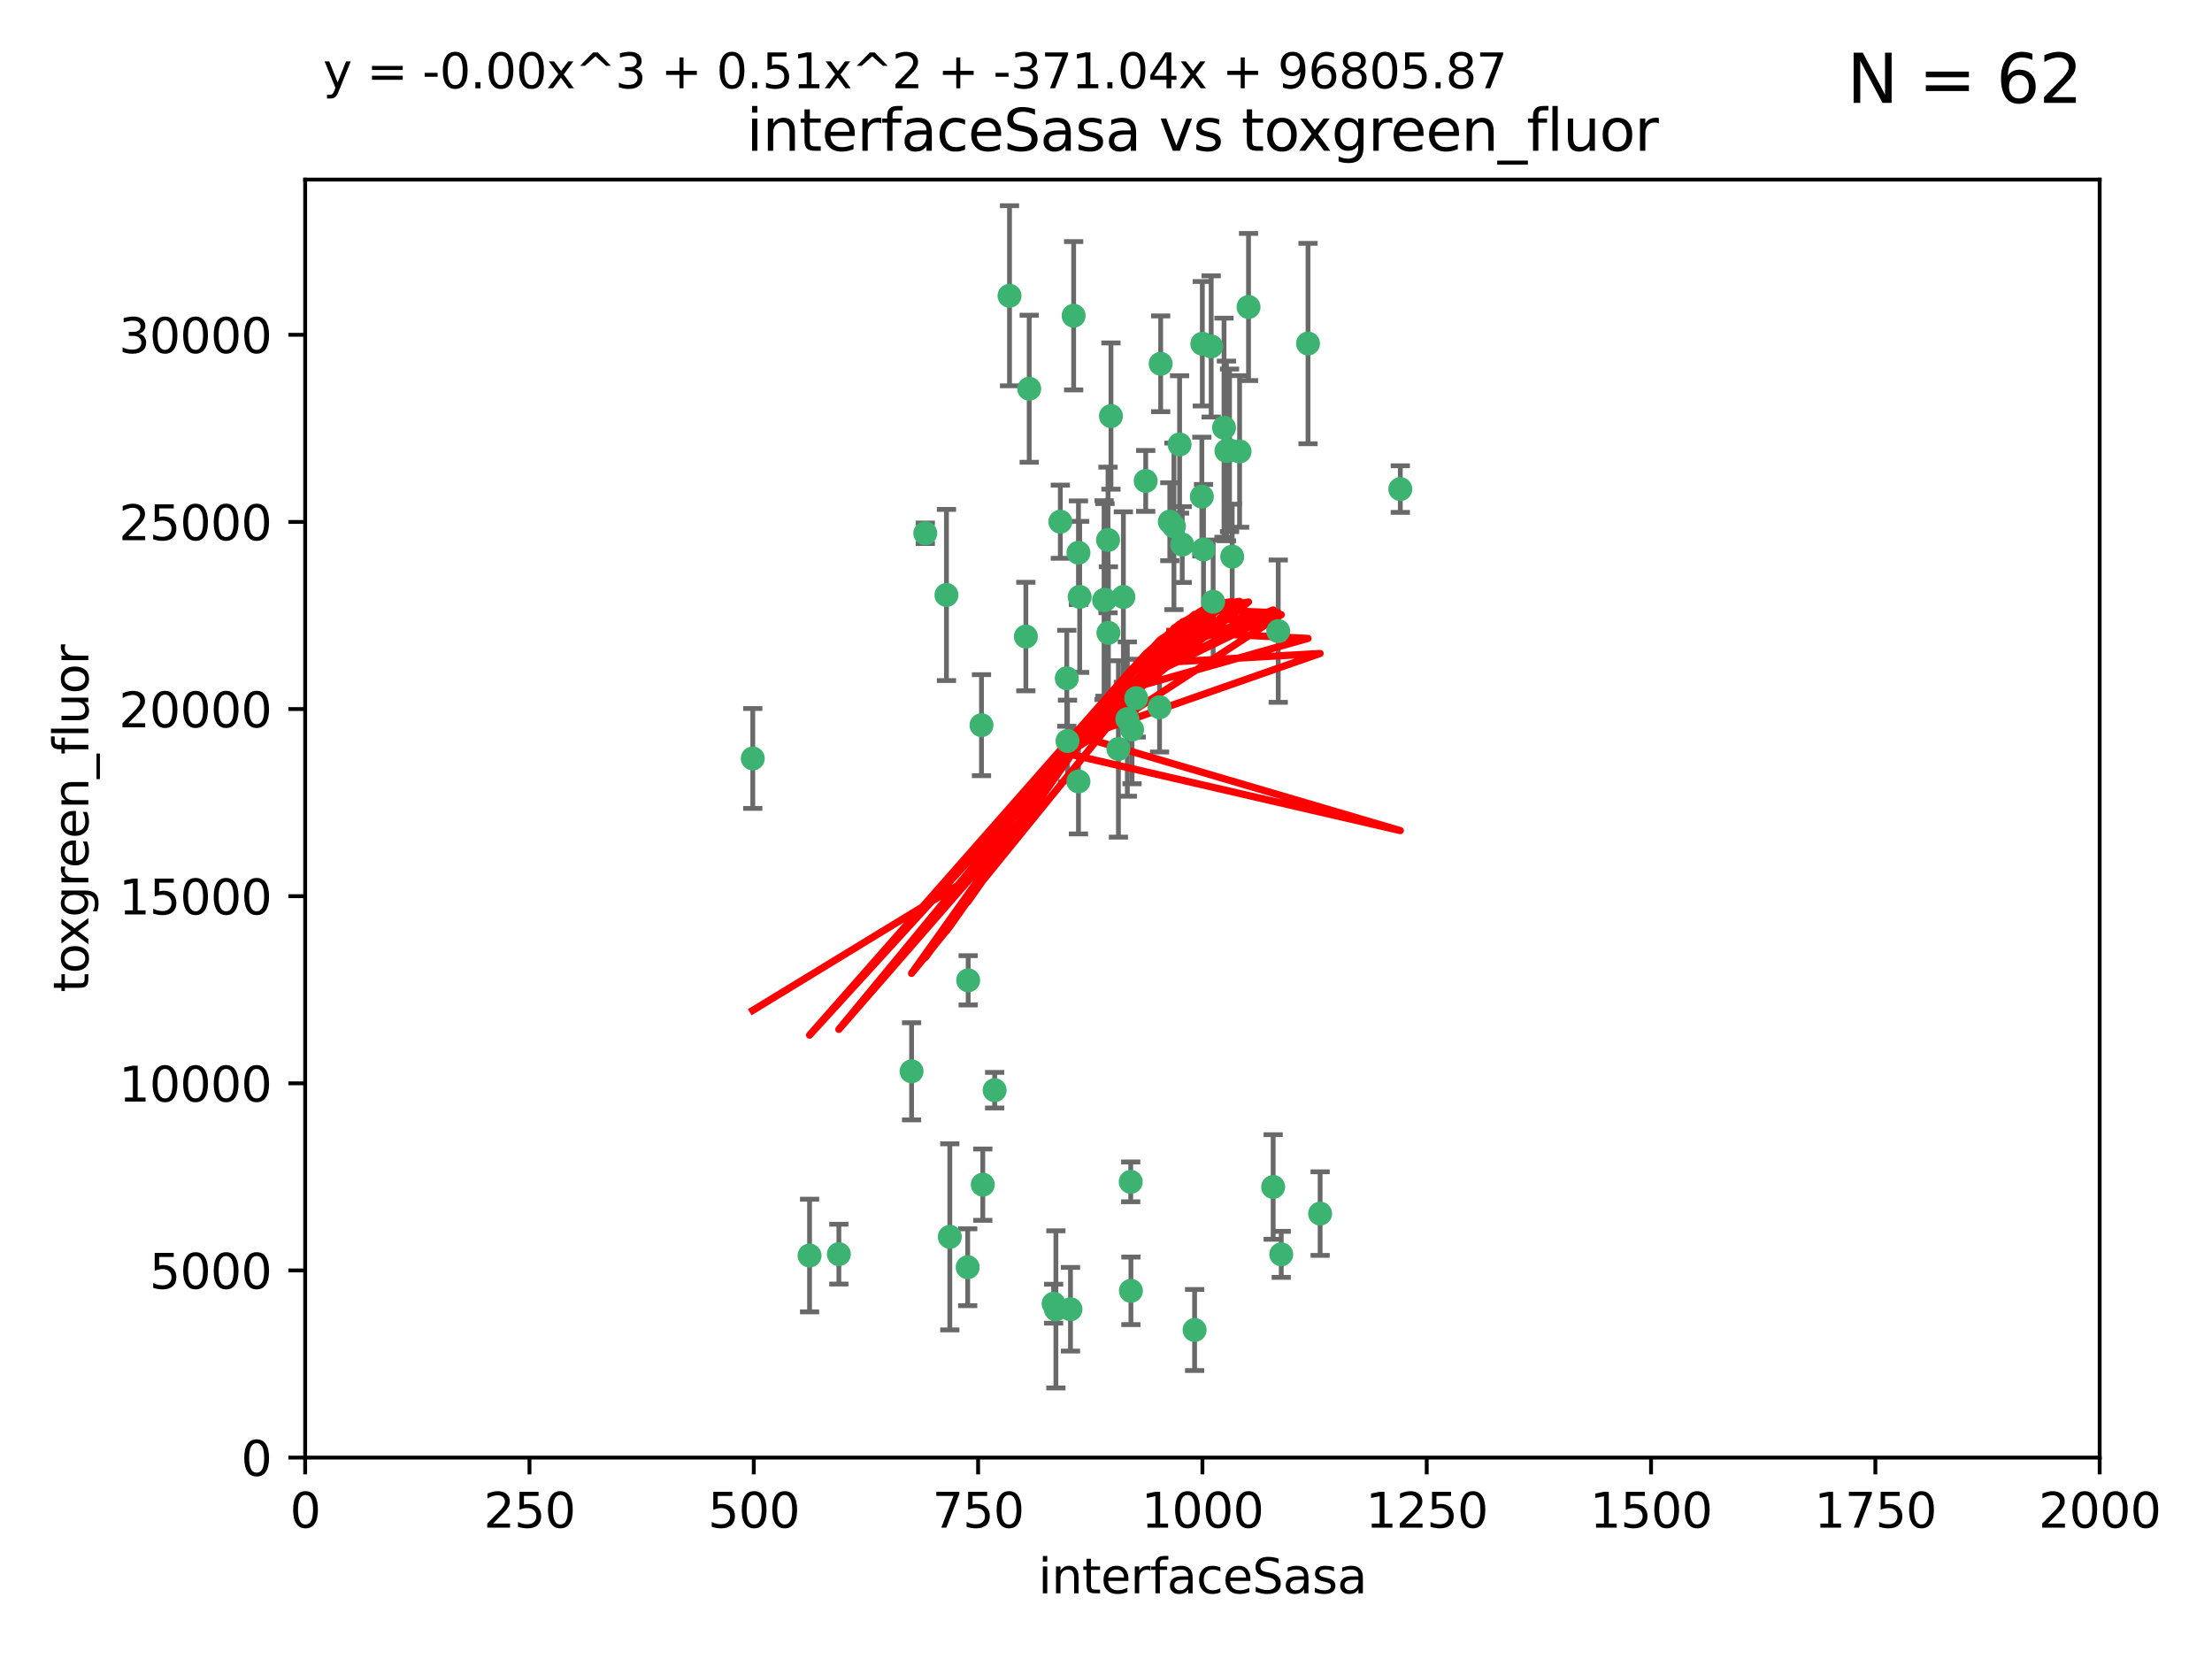 <?xml version="1.0" encoding="utf-8" standalone="no"?>
<!DOCTYPE svg PUBLIC "-//W3C//DTD SVG 1.1//EN"
  "http://www.w3.org/Graphics/SVG/1.1/DTD/svg11.dtd">
<svg xmlns:xlink="http://www.w3.org/1999/xlink" width="460.8pt" height="345.6pt" viewBox="0 0 460.8 345.6" xmlns="http://www.w3.org/2000/svg" version="1.1">
 <defs>
  <style type="text/css">*{stroke-linejoin: round; stroke-linecap: butt}</style>
 </defs>
 <g id="figure_1">
  <g id="patch_1">
   <path d="M 0 345.6 
L 460.8 345.6 
L 460.8 0 
L 0 0 
z
" style="fill: #ffffff"/>
  </g>
  <g id="axes_1">
   <g id="patch_2">
    <path d="M 63.571 303.64 
L 437.4 303.64 
L 437.4 37.411 
L 63.571 37.411 
z
" style="fill: #ffffff"/>
   </g>
   <g id="PathCollection_1">
    <defs>
     <path id="m4003b9d9cc" d="M 0 1.118 
C 0.297 1.118 0.581 1 0.791 0.791 
C 1 0.581 1.118 0.297 1.118 0 
C 1.118 -0.297 1 -0.581 0.791 -0.791 
C 0.581 -1 0.297 -1.118 0 -1.118 
C -0.297 -1.118 -0.581 -1 -0.791 -0.791 
C -1 -0.581 -1.118 -0.297 -1.118 0 
C -1.118 0.297 -1 0.581 -0.791 0.791 
C -0.581 1 -0.297 1.118 0 1.118 
z
" style="stroke: #3cb371"/>
    </defs>
    <g clip-path="url(#p9bae6dbd2b)">
     <use xlink:href="#m4003b9d9cc" x="243.693" y="108.677" style="fill: #3cb371; stroke: #3cb371"/>
     <use xlink:href="#m4003b9d9cc" x="272.484" y="71.562" style="fill: #3cb371; stroke: #3cb371"/>
     <use xlink:href="#m4003b9d9cc" x="231.435" y="86.676" style="fill: #3cb371; stroke: #3cb371"/>
     <use xlink:href="#m4003b9d9cc" x="266.28" y="131.48" style="fill: #3cb371; stroke: #3cb371"/>
     <use xlink:href="#m4003b9d9cc" x="250.716" y="114.467" style="fill: #3cb371; stroke: #3cb371"/>
     <use xlink:href="#m4003b9d9cc" x="254.987" y="89.097" style="fill: #3cb371; stroke: #3cb371"/>
     <use xlink:href="#m4003b9d9cc" x="220.886" y="108.676" style="fill: #3cb371; stroke: #3cb371"/>
     <use xlink:href="#m4003b9d9cc" x="214.404" y="80.98" style="fill: #3cb371; stroke: #3cb371"/>
     <use xlink:href="#m4003b9d9cc" x="174.75" y="261.259" style="fill: #3cb371; stroke: #3cb371"/>
     <use xlink:href="#m4003b9d9cc" x="241.787" y="75.786" style="fill: #3cb371; stroke: #3cb371"/>
     <use xlink:href="#m4003b9d9cc" x="252.721" y="125.356" style="fill: #3cb371; stroke: #3cb371"/>
     <use xlink:href="#m4003b9d9cc" x="252.312" y="72.167" style="fill: #3cb371; stroke: #3cb371"/>
     <use xlink:href="#m4003b9d9cc" x="258.229" y="94.046" style="fill: #3cb371; stroke: #3cb371"/>
     <use xlink:href="#m4003b9d9cc" x="223.66" y="65.773" style="fill: #3cb371; stroke: #3cb371"/>
     <use xlink:href="#m4003b9d9cc" x="232.987" y="156.019" style="fill: #3cb371; stroke: #3cb371"/>
     <use xlink:href="#m4003b9d9cc" x="241.557" y="147.335" style="fill: #3cb371; stroke: #3cb371"/>
     <use xlink:href="#m4003b9d9cc" x="230.194" y="124.965" style="fill: #3cb371; stroke: #3cb371"/>
     <use xlink:href="#m4003b9d9cc" x="246.284" y="113.441" style="fill: #3cb371; stroke: #3cb371"/>
     <use xlink:href="#m4003b9d9cc" x="255.489" y="93.933" style="fill: #3cb371; stroke: #3cb371"/>
     <use xlink:href="#m4003b9d9cc" x="256.689" y="115.953" style="fill: #3cb371; stroke: #3cb371"/>
     <use xlink:href="#m4003b9d9cc" x="244.553" y="109.646" style="fill: #3cb371; stroke: #3cb371"/>
     <use xlink:href="#m4003b9d9cc" x="250.368" y="103.453" style="fill: #3cb371; stroke: #3cb371"/>
     <use xlink:href="#m4003b9d9cc" x="256.134" y="93.812" style="fill: #3cb371; stroke: #3cb371"/>
     <use xlink:href="#m4003b9d9cc" x="234.02" y="124.367" style="fill: #3cb371; stroke: #3cb371"/>
     <use xlink:href="#m4003b9d9cc" x="238.669" y="100.184" style="fill: #3cb371; stroke: #3cb371"/>
     <use xlink:href="#m4003b9d9cc" x="245.731" y="92.588" style="fill: #3cb371; stroke: #3cb371"/>
     <use xlink:href="#m4003b9d9cc" x="266.908" y="261.303" style="fill: #3cb371; stroke: #3cb371"/>
     <use xlink:href="#m4003b9d9cc" x="222.381" y="154.361" style="fill: #3cb371; stroke: #3cb371"/>
     <use xlink:href="#m4003b9d9cc" x="291.711" y="101.886" style="fill: #3cb371; stroke: #3cb371"/>
     <use xlink:href="#m4003b9d9cc" x="224.916" y="124.337" style="fill: #3cb371; stroke: #3cb371"/>
     <use xlink:href="#m4003b9d9cc" x="260.091" y="63.953" style="fill: #3cb371; stroke: #3cb371"/>
     <use xlink:href="#m4003b9d9cc" x="250.465" y="71.61" style="fill: #3cb371; stroke: #3cb371"/>
     <use xlink:href="#m4003b9d9cc" x="204.462" y="151.067" style="fill: #3cb371; stroke: #3cb371"/>
     <use xlink:href="#m4003b9d9cc" x="201.688" y="204.22" style="fill: #3cb371; stroke: #3cb371"/>
     <use xlink:href="#m4003b9d9cc" x="204.731" y="246.787" style="fill: #3cb371; stroke: #3cb371"/>
     <use xlink:href="#m4003b9d9cc" x="192.753" y="111.087" style="fill: #3cb371; stroke: #3cb371"/>
     <use xlink:href="#m4003b9d9cc" x="222.228" y="141.297" style="fill: #3cb371; stroke: #3cb371"/>
     <use xlink:href="#m4003b9d9cc" x="230.822" y="112.487" style="fill: #3cb371; stroke: #3cb371"/>
     <use xlink:href="#m4003b9d9cc" x="210.301" y="61.614" style="fill: #3cb371; stroke: #3cb371"/>
     <use xlink:href="#m4003b9d9cc" x="224.662" y="162.792" style="fill: #3cb371; stroke: #3cb371"/>
     <use xlink:href="#m4003b9d9cc" x="275.007" y="252.814" style="fill: #3cb371; stroke: #3cb371"/>
     <use xlink:href="#m4003b9d9cc" x="236.699" y="145.439" style="fill: #3cb371; stroke: #3cb371"/>
     <use xlink:href="#m4003b9d9cc" x="265.222" y="247.267" style="fill: #3cb371; stroke: #3cb371"/>
     <use xlink:href="#m4003b9d9cc" x="230.901" y="131.829" style="fill: #3cb371; stroke: #3cb371"/>
     <use xlink:href="#m4003b9d9cc" x="213.706" y="132.603" style="fill: #3cb371; stroke: #3cb371"/>
     <use xlink:href="#m4003b9d9cc" x="235.59" y="268.906" style="fill: #3cb371; stroke: #3cb371"/>
     <use xlink:href="#m4003b9d9cc" x="201.587" y="263.993" style="fill: #3cb371; stroke: #3cb371"/>
     <use xlink:href="#m4003b9d9cc" x="224.662" y="115.142" style="fill: #3cb371; stroke: #3cb371"/>
     <use xlink:href="#m4003b9d9cc" x="219.488" y="271.584" style="fill: #3cb371; stroke: #3cb371"/>
     <use xlink:href="#m4003b9d9cc" x="248.859" y="277.063" style="fill: #3cb371; stroke: #3cb371"/>
     <use xlink:href="#m4003b9d9cc" x="235.826" y="151.97" style="fill: #3cb371; stroke: #3cb371"/>
     <use xlink:href="#m4003b9d9cc" x="229.998" y="125.024" style="fill: #3cb371; stroke: #3cb371"/>
     <use xlink:href="#m4003b9d9cc" x="219.963" y="272.768" style="fill: #3cb371; stroke: #3cb371"/>
     <use xlink:href="#m4003b9d9cc" x="189.899" y="223.176" style="fill: #3cb371; stroke: #3cb371"/>
     <use xlink:href="#m4003b9d9cc" x="197.864" y="257.661" style="fill: #3cb371; stroke: #3cb371"/>
     <use xlink:href="#m4003b9d9cc" x="234.846" y="149.795" style="fill: #3cb371; stroke: #3cb371"/>
     <use xlink:href="#m4003b9d9cc" x="168.647" y="261.551" style="fill: #3cb371; stroke: #3cb371"/>
     <use xlink:href="#m4003b9d9cc" x="223" y="272.741" style="fill: #3cb371; stroke: #3cb371"/>
     <use xlink:href="#m4003b9d9cc" x="197.163" y="123.943" style="fill: #3cb371; stroke: #3cb371"/>
     <use xlink:href="#m4003b9d9cc" x="235.549" y="246.204" style="fill: #3cb371; stroke: #3cb371"/>
     <use xlink:href="#m4003b9d9cc" x="207.202" y="227.107" style="fill: #3cb371; stroke: #3cb371"/>
     <use xlink:href="#m4003b9d9cc" x="156.817" y="157.999" style="fill: #3cb371; stroke: #3cb371"/>
    </g>
   </g>
   <g id="matplotlib.axis_1">
    <g id="xtick_1">
     <g id="line2d_1">
      <defs>
       <path id="m7db05eb9d2" d="M 0 0 
L 0 3.5 
" style="stroke: #000000; stroke-width: 0.8"/>
      </defs>
      <g>
       <use xlink:href="#m7db05eb9d2" x="63.571" y="303.64" style="stroke: #000000; stroke-width: 0.8"/>
      </g>
     </g>
     <g id="text_1">
      <!-- 0 -->
      <g transform="translate(60.39 318.238)scale(0.1 -0.1)">
       <defs>
        <path id="DejaVuSans-30" d="M 2034 4250 
Q 1547 4250 1301 3770 
Q 1056 3291 1056 2328 
Q 1056 1369 1301 889 
Q 1547 409 2034 409 
Q 2525 409 2770 889 
Q 3016 1369 3016 2328 
Q 3016 3291 2770 3770 
Q 2525 4250 2034 4250 
z
M 2034 4750 
Q 2819 4750 3233 4129 
Q 3647 3509 3647 2328 
Q 3647 1150 3233 529 
Q 2819 -91 2034 -91 
Q 1250 -91 836 529 
Q 422 1150 422 2328 
Q 422 3509 836 4129 
Q 1250 4750 2034 4750 
z
" transform="scale(0.016)"/>
       </defs>
       <use xlink:href="#DejaVuSans-30"/>
      </g>
     </g>
    </g>
    <g id="xtick_2">
     <g id="line2d_2">
      <g>
       <use xlink:href="#m7db05eb9d2" x="110.3" y="303.64" style="stroke: #000000; stroke-width: 0.8"/>
      </g>
     </g>
     <g id="text_2">
      <!-- 250 -->
      <g transform="translate(100.756 318.238)scale(0.1 -0.1)">
       <defs>
        <path id="DejaVuSans-32" d="M 1228 531 
L 3431 531 
L 3431 0 
L 469 0 
L 469 531 
Q 828 903 1448 1529 
Q 2069 2156 2228 2338 
Q 2531 2678 2651 2914 
Q 2772 3150 2772 3378 
Q 2772 3750 2511 3984 
Q 2250 4219 1831 4219 
Q 1534 4219 1204 4116 
Q 875 4013 500 3803 
L 500 4441 
Q 881 4594 1212 4672 
Q 1544 4750 1819 4750 
Q 2544 4750 2975 4387 
Q 3406 4025 3406 3419 
Q 3406 3131 3298 2873 
Q 3191 2616 2906 2266 
Q 2828 2175 2409 1742 
Q 1991 1309 1228 531 
z
" transform="scale(0.016)"/>
        <path id="DejaVuSans-35" d="M 691 4666 
L 3169 4666 
L 3169 4134 
L 1269 4134 
L 1269 2991 
Q 1406 3038 1543 3061 
Q 1681 3084 1819 3084 
Q 2600 3084 3056 2656 
Q 3513 2228 3513 1497 
Q 3513 744 3044 326 
Q 2575 -91 1722 -91 
Q 1428 -91 1123 -41 
Q 819 9 494 109 
L 494 744 
Q 775 591 1075 516 
Q 1375 441 1709 441 
Q 2250 441 2565 725 
Q 2881 1009 2881 1497 
Q 2881 1984 2565 2268 
Q 2250 2553 1709 2553 
Q 1456 2553 1204 2497 
Q 953 2441 691 2322 
L 691 4666 
z
" transform="scale(0.016)"/>
       </defs>
       <use xlink:href="#DejaVuSans-32"/>
       <use xlink:href="#DejaVuSans-35" x="63.623"/>
       <use xlink:href="#DejaVuSans-30" x="127.246"/>
      </g>
     </g>
    </g>
    <g id="xtick_3">
     <g id="line2d_3">
      <g>
       <use xlink:href="#m7db05eb9d2" x="157.028" y="303.64" style="stroke: #000000; stroke-width: 0.8"/>
      </g>
     </g>
     <g id="text_3">
      <!-- 500 -->
      <g transform="translate(147.485 318.238)scale(0.1 -0.1)">
       <use xlink:href="#DejaVuSans-35"/>
       <use xlink:href="#DejaVuSans-30" x="63.623"/>
       <use xlink:href="#DejaVuSans-30" x="127.246"/>
      </g>
     </g>
    </g>
    <g id="xtick_4">
     <g id="line2d_4">
      <g>
       <use xlink:href="#m7db05eb9d2" x="203.757" y="303.64" style="stroke: #000000; stroke-width: 0.8"/>
      </g>
     </g>
     <g id="text_4">
      <!-- 750 -->
      <g transform="translate(194.213 318.238)scale(0.1 -0.1)">
       <defs>
        <path id="DejaVuSans-37" d="M 525 4666 
L 3525 4666 
L 3525 4397 
L 1831 0 
L 1172 0 
L 2766 4134 
L 525 4134 
L 525 4666 
z
" transform="scale(0.016)"/>
       </defs>
       <use xlink:href="#DejaVuSans-37"/>
       <use xlink:href="#DejaVuSans-35" x="63.623"/>
       <use xlink:href="#DejaVuSans-30" x="127.246"/>
      </g>
     </g>
    </g>
    <g id="xtick_5">
     <g id="line2d_5">
      <g>
       <use xlink:href="#m7db05eb9d2" x="250.486" y="303.64" style="stroke: #000000; stroke-width: 0.8"/>
      </g>
     </g>
     <g id="text_5">
      <!-- 1000 -->
      <g transform="translate(237.761 318.238)scale(0.1 -0.1)">
       <defs>
        <path id="DejaVuSans-31" d="M 794 531 
L 1825 531 
L 1825 4091 
L 703 3866 
L 703 4441 
L 1819 4666 
L 2450 4666 
L 2450 531 
L 3481 531 
L 3481 0 
L 794 0 
L 794 531 
z
" transform="scale(0.016)"/>
       </defs>
       <use xlink:href="#DejaVuSans-31"/>
       <use xlink:href="#DejaVuSans-30" x="63.623"/>
       <use xlink:href="#DejaVuSans-30" x="127.246"/>
       <use xlink:href="#DejaVuSans-30" x="190.869"/>
      </g>
     </g>
    </g>
    <g id="xtick_6">
     <g id="line2d_6">
      <g>
       <use xlink:href="#m7db05eb9d2" x="297.214" y="303.64" style="stroke: #000000; stroke-width: 0.8"/>
      </g>
     </g>
     <g id="text_6">
      <!-- 1250 -->
      <g transform="translate(284.489 318.238)scale(0.1 -0.1)">
       <use xlink:href="#DejaVuSans-31"/>
       <use xlink:href="#DejaVuSans-32" x="63.623"/>
       <use xlink:href="#DejaVuSans-35" x="127.246"/>
       <use xlink:href="#DejaVuSans-30" x="190.869"/>
      </g>
     </g>
    </g>
    <g id="xtick_7">
     <g id="line2d_7">
      <g>
       <use xlink:href="#m7db05eb9d2" x="343.943" y="303.64" style="stroke: #000000; stroke-width: 0.8"/>
      </g>
     </g>
     <g id="text_7">
      <!-- 1500 -->
      <g transform="translate(331.218 318.238)scale(0.1 -0.1)">
       <use xlink:href="#DejaVuSans-31"/>
       <use xlink:href="#DejaVuSans-35" x="63.623"/>
       <use xlink:href="#DejaVuSans-30" x="127.246"/>
       <use xlink:href="#DejaVuSans-30" x="190.869"/>
      </g>
     </g>
    </g>
    <g id="xtick_8">
     <g id="line2d_8">
      <g>
       <use xlink:href="#m7db05eb9d2" x="390.671" y="303.64" style="stroke: #000000; stroke-width: 0.8"/>
      </g>
     </g>
     <g id="text_8">
      <!-- 1750 -->
      <g transform="translate(377.946 318.238)scale(0.1 -0.1)">
       <use xlink:href="#DejaVuSans-31"/>
       <use xlink:href="#DejaVuSans-37" x="63.623"/>
       <use xlink:href="#DejaVuSans-35" x="127.246"/>
       <use xlink:href="#DejaVuSans-30" x="190.869"/>
      </g>
     </g>
    </g>
    <g id="xtick_9">
     <g id="line2d_9">
      <g>
       <use xlink:href="#m7db05eb9d2" x="437.4" y="303.64" style="stroke: #000000; stroke-width: 0.8"/>
      </g>
     </g>
     <g id="text_9">
      <!-- 2000 -->
      <g transform="translate(424.675 318.238)scale(0.1 -0.1)">
       <use xlink:href="#DejaVuSans-32"/>
       <use xlink:href="#DejaVuSans-30" x="63.623"/>
       <use xlink:href="#DejaVuSans-30" x="127.246"/>
       <use xlink:href="#DejaVuSans-30" x="190.869"/>
      </g>
     </g>
    </g>
    <g id="text_10">
     <!-- interfaceSasa -->
     <g transform="translate(216.279 331.917)scale(0.1 -0.1)">
      <defs>
       <path id="DejaVuSans-69" d="M 603 3500 
L 1178 3500 
L 1178 0 
L 603 0 
L 603 3500 
z
M 603 4863 
L 1178 4863 
L 1178 4134 
L 603 4134 
L 603 4863 
z
" transform="scale(0.016)"/>
       <path id="DejaVuSans-6e" d="M 3513 2113 
L 3513 0 
L 2938 0 
L 2938 2094 
Q 2938 2591 2744 2837 
Q 2550 3084 2163 3084 
Q 1697 3084 1428 2787 
Q 1159 2491 1159 1978 
L 1159 0 
L 581 0 
L 581 3500 
L 1159 3500 
L 1159 2956 
Q 1366 3272 1645 3428 
Q 1925 3584 2291 3584 
Q 2894 3584 3203 3211 
Q 3513 2838 3513 2113 
z
" transform="scale(0.016)"/>
       <path id="DejaVuSans-74" d="M 1172 4494 
L 1172 3500 
L 2356 3500 
L 2356 3053 
L 1172 3053 
L 1172 1153 
Q 1172 725 1289 603 
Q 1406 481 1766 481 
L 2356 481 
L 2356 0 
L 1766 0 
Q 1100 0 847 248 
Q 594 497 594 1153 
L 594 3053 
L 172 3053 
L 172 3500 
L 594 3500 
L 594 4494 
L 1172 4494 
z
" transform="scale(0.016)"/>
       <path id="DejaVuSans-65" d="M 3597 1894 
L 3597 1613 
L 953 1613 
Q 991 1019 1311 708 
Q 1631 397 2203 397 
Q 2534 397 2845 478 
Q 3156 559 3463 722 
L 3463 178 
Q 3153 47 2828 -22 
Q 2503 -91 2169 -91 
Q 1331 -91 842 396 
Q 353 884 353 1716 
Q 353 2575 817 3079 
Q 1281 3584 2069 3584 
Q 2775 3584 3186 3129 
Q 3597 2675 3597 1894 
z
M 3022 2063 
Q 3016 2534 2758 2815 
Q 2500 3097 2075 3097 
Q 1594 3097 1305 2825 
Q 1016 2553 972 2059 
L 3022 2063 
z
" transform="scale(0.016)"/>
       <path id="DejaVuSans-72" d="M 2631 2963 
Q 2534 3019 2420 3045 
Q 2306 3072 2169 3072 
Q 1681 3072 1420 2755 
Q 1159 2438 1159 1844 
L 1159 0 
L 581 0 
L 581 3500 
L 1159 3500 
L 1159 2956 
Q 1341 3275 1631 3429 
Q 1922 3584 2338 3584 
Q 2397 3584 2469 3576 
Q 2541 3569 2628 3553 
L 2631 2963 
z
" transform="scale(0.016)"/>
       <path id="DejaVuSans-66" d="M 2375 4863 
L 2375 4384 
L 1825 4384 
Q 1516 4384 1395 4259 
Q 1275 4134 1275 3809 
L 1275 3500 
L 2222 3500 
L 2222 3053 
L 1275 3053 
L 1275 0 
L 697 0 
L 697 3053 
L 147 3053 
L 147 3500 
L 697 3500 
L 697 3744 
Q 697 4328 969 4595 
Q 1241 4863 1831 4863 
L 2375 4863 
z
" transform="scale(0.016)"/>
       <path id="DejaVuSans-61" d="M 2194 1759 
Q 1497 1759 1228 1600 
Q 959 1441 959 1056 
Q 959 750 1161 570 
Q 1363 391 1709 391 
Q 2188 391 2477 730 
Q 2766 1069 2766 1631 
L 2766 1759 
L 2194 1759 
z
M 3341 1997 
L 3341 0 
L 2766 0 
L 2766 531 
Q 2569 213 2275 61 
Q 1981 -91 1556 -91 
Q 1019 -91 701 211 
Q 384 513 384 1019 
Q 384 1609 779 1909 
Q 1175 2209 1959 2209 
L 2766 2209 
L 2766 2266 
Q 2766 2663 2505 2880 
Q 2244 3097 1772 3097 
Q 1472 3097 1187 3025 
Q 903 2953 641 2809 
L 641 3341 
Q 956 3463 1253 3523 
Q 1550 3584 1831 3584 
Q 2591 3584 2966 3190 
Q 3341 2797 3341 1997 
z
" transform="scale(0.016)"/>
       <path id="DejaVuSans-63" d="M 3122 3366 
L 3122 2828 
Q 2878 2963 2633 3030 
Q 2388 3097 2138 3097 
Q 1578 3097 1268 2742 
Q 959 2388 959 1747 
Q 959 1106 1268 751 
Q 1578 397 2138 397 
Q 2388 397 2633 464 
Q 2878 531 3122 666 
L 3122 134 
Q 2881 22 2623 -34 
Q 2366 -91 2075 -91 
Q 1284 -91 818 406 
Q 353 903 353 1747 
Q 353 2603 823 3093 
Q 1294 3584 2113 3584 
Q 2378 3584 2631 3529 
Q 2884 3475 3122 3366 
z
" transform="scale(0.016)"/>
       <path id="DejaVuSans-53" d="M 3425 4513 
L 3425 3897 
Q 3066 4069 2747 4153 
Q 2428 4238 2131 4238 
Q 1616 4238 1336 4038 
Q 1056 3838 1056 3469 
Q 1056 3159 1242 3001 
Q 1428 2844 1947 2747 
L 2328 2669 
Q 3034 2534 3370 2195 
Q 3706 1856 3706 1288 
Q 3706 609 3251 259 
Q 2797 -91 1919 -91 
Q 1588 -91 1214 -16 
Q 841 59 441 206 
L 441 856 
Q 825 641 1194 531 
Q 1563 422 1919 422 
Q 2459 422 2753 634 
Q 3047 847 3047 1241 
Q 3047 1584 2836 1778 
Q 2625 1972 2144 2069 
L 1759 2144 
Q 1053 2284 737 2584 
Q 422 2884 422 3419 
Q 422 4038 858 4394 
Q 1294 4750 2059 4750 
Q 2388 4750 2728 4690 
Q 3069 4631 3425 4513 
z
" transform="scale(0.016)"/>
       <path id="DejaVuSans-73" d="M 2834 3397 
L 2834 2853 
Q 2591 2978 2328 3040 
Q 2066 3103 1784 3103 
Q 1356 3103 1142 2972 
Q 928 2841 928 2578 
Q 928 2378 1081 2264 
Q 1234 2150 1697 2047 
L 1894 2003 
Q 2506 1872 2764 1633 
Q 3022 1394 3022 966 
Q 3022 478 2636 193 
Q 2250 -91 1575 -91 
Q 1294 -91 989 -36 
Q 684 19 347 128 
L 347 722 
Q 666 556 975 473 
Q 1284 391 1588 391 
Q 1994 391 2212 530 
Q 2431 669 2431 922 
Q 2431 1156 2273 1281 
Q 2116 1406 1581 1522 
L 1381 1569 
Q 847 1681 609 1914 
Q 372 2147 372 2553 
Q 372 3047 722 3315 
Q 1072 3584 1716 3584 
Q 2034 3584 2315 3537 
Q 2597 3491 2834 3397 
z
" transform="scale(0.016)"/>
      </defs>
      <use xlink:href="#DejaVuSans-69"/>
      <use xlink:href="#DejaVuSans-6e" x="27.783"/>
      <use xlink:href="#DejaVuSans-74" x="91.162"/>
      <use xlink:href="#DejaVuSans-65" x="130.371"/>
      <use xlink:href="#DejaVuSans-72" x="191.895"/>
      <use xlink:href="#DejaVuSans-66" x="233.008"/>
      <use xlink:href="#DejaVuSans-61" x="268.213"/>
      <use xlink:href="#DejaVuSans-63" x="329.492"/>
      <use xlink:href="#DejaVuSans-65" x="384.473"/>
      <use xlink:href="#DejaVuSans-53" x="445.996"/>
      <use xlink:href="#DejaVuSans-61" x="509.473"/>
      <use xlink:href="#DejaVuSans-73" x="570.752"/>
      <use xlink:href="#DejaVuSans-61" x="622.852"/>
     </g>
    </g>
   </g>
   <g id="matplotlib.axis_2">
    <g id="ytick_1">
     <g id="line2d_10">
      <defs>
       <path id="m70514e301a" d="M 0 0 
L -3.5 0 
" style="stroke: #000000; stroke-width: 0.8"/>
      </defs>
      <g>
       <use xlink:href="#m70514e301a" x="63.571" y="303.64" style="stroke: #000000; stroke-width: 0.8"/>
      </g>
     </g>
     <g id="text_11">
      <!-- 0 -->
      <g transform="translate(50.209 307.439)scale(0.1 -0.1)">
       <use xlink:href="#DejaVuSans-30"/>
      </g>
     </g>
    </g>
    <g id="ytick_2">
     <g id="line2d_11">
      <g>
       <use xlink:href="#m70514e301a" x="63.571" y="264.657" style="stroke: #000000; stroke-width: 0.8"/>
      </g>
     </g>
     <g id="text_12">
      <!-- 5000 -->
      <g transform="translate(31.121 268.457)scale(0.1 -0.1)">
       <use xlink:href="#DejaVuSans-35"/>
       <use xlink:href="#DejaVuSans-30" x="63.623"/>
       <use xlink:href="#DejaVuSans-30" x="127.246"/>
       <use xlink:href="#DejaVuSans-30" x="190.869"/>
      </g>
     </g>
    </g>
    <g id="ytick_3">
     <g id="line2d_12">
      <g>
       <use xlink:href="#m70514e301a" x="63.571" y="225.675" style="stroke: #000000; stroke-width: 0.8"/>
      </g>
     </g>
     <g id="text_13">
      <!-- 10000 -->
      <g transform="translate(24.759 229.474)scale(0.1 -0.1)">
       <use xlink:href="#DejaVuSans-31"/>
       <use xlink:href="#DejaVuSans-30" x="63.623"/>
       <use xlink:href="#DejaVuSans-30" x="127.246"/>
       <use xlink:href="#DejaVuSans-30" x="190.869"/>
       <use xlink:href="#DejaVuSans-30" x="254.492"/>
      </g>
     </g>
    </g>
    <g id="ytick_4">
     <g id="line2d_13">
      <g>
       <use xlink:href="#m70514e301a" x="63.571" y="186.692" style="stroke: #000000; stroke-width: 0.8"/>
      </g>
     </g>
     <g id="text_14">
      <!-- 15000 -->
      <g transform="translate(24.759 190.492)scale(0.1 -0.1)">
       <use xlink:href="#DejaVuSans-31"/>
       <use xlink:href="#DejaVuSans-35" x="63.623"/>
       <use xlink:href="#DejaVuSans-30" x="127.246"/>
       <use xlink:href="#DejaVuSans-30" x="190.869"/>
       <use xlink:href="#DejaVuSans-30" x="254.492"/>
      </g>
     </g>
    </g>
    <g id="ytick_5">
     <g id="line2d_14">
      <g>
       <use xlink:href="#m70514e301a" x="63.571" y="147.71" style="stroke: #000000; stroke-width: 0.8"/>
      </g>
     </g>
     <g id="text_15">
      <!-- 20000 -->
      <g transform="translate(24.759 151.509)scale(0.1 -0.1)">
       <use xlink:href="#DejaVuSans-32"/>
       <use xlink:href="#DejaVuSans-30" x="63.623"/>
       <use xlink:href="#DejaVuSans-30" x="127.246"/>
       <use xlink:href="#DejaVuSans-30" x="190.869"/>
       <use xlink:href="#DejaVuSans-30" x="254.492"/>
      </g>
     </g>
    </g>
    <g id="ytick_6">
     <g id="line2d_15">
      <g>
       <use xlink:href="#m70514e301a" x="63.571" y="108.727" style="stroke: #000000; stroke-width: 0.8"/>
      </g>
     </g>
     <g id="text_16">
      <!-- 25000 -->
      <g transform="translate(24.759 112.527)scale(0.1 -0.1)">
       <use xlink:href="#DejaVuSans-32"/>
       <use xlink:href="#DejaVuSans-35" x="63.623"/>
       <use xlink:href="#DejaVuSans-30" x="127.246"/>
       <use xlink:href="#DejaVuSans-30" x="190.869"/>
       <use xlink:href="#DejaVuSans-30" x="254.492"/>
      </g>
     </g>
    </g>
    <g id="ytick_7">
     <g id="line2d_16">
      <g>
       <use xlink:href="#m70514e301a" x="63.571" y="69.745" style="stroke: #000000; stroke-width: 0.8"/>
      </g>
     </g>
     <g id="text_17">
      <!-- 30000 -->
      <g transform="translate(24.759 73.544)scale(0.1 -0.1)">
       <defs>
        <path id="DejaVuSans-33" d="M 2597 2516 
Q 3050 2419 3304 2112 
Q 3559 1806 3559 1356 
Q 3559 666 3084 287 
Q 2609 -91 1734 -91 
Q 1441 -91 1130 -33 
Q 819 25 488 141 
L 488 750 
Q 750 597 1062 519 
Q 1375 441 1716 441 
Q 2309 441 2620 675 
Q 2931 909 2931 1356 
Q 2931 1769 2642 2001 
Q 2353 2234 1838 2234 
L 1294 2234 
L 1294 2753 
L 1863 2753 
Q 2328 2753 2575 2939 
Q 2822 3125 2822 3475 
Q 2822 3834 2567 4026 
Q 2313 4219 1838 4219 
Q 1578 4219 1281 4162 
Q 984 4106 628 3988 
L 628 4550 
Q 988 4650 1302 4700 
Q 1616 4750 1894 4750 
Q 2613 4750 3031 4423 
Q 3450 4097 3450 3541 
Q 3450 3153 3228 2886 
Q 3006 2619 2597 2516 
z
" transform="scale(0.016)"/>
       </defs>
       <use xlink:href="#DejaVuSans-33"/>
       <use xlink:href="#DejaVuSans-30" x="63.623"/>
       <use xlink:href="#DejaVuSans-30" x="127.246"/>
       <use xlink:href="#DejaVuSans-30" x="190.869"/>
       <use xlink:href="#DejaVuSans-30" x="254.492"/>
      </g>
     </g>
    </g>
    <g id="text_18">
     <!-- toxgreen_fluor -->
     <g transform="translate(18.401 206.72)rotate(-90)scale(0.1 -0.1)">
      <defs>
       <path id="DejaVuSans-6f" d="M 1959 3097 
Q 1497 3097 1228 2736 
Q 959 2375 959 1747 
Q 959 1119 1226 758 
Q 1494 397 1959 397 
Q 2419 397 2687 759 
Q 2956 1122 2956 1747 
Q 2956 2369 2687 2733 
Q 2419 3097 1959 3097 
z
M 1959 3584 
Q 2709 3584 3137 3096 
Q 3566 2609 3566 1747 
Q 3566 888 3137 398 
Q 2709 -91 1959 -91 
Q 1206 -91 779 398 
Q 353 888 353 1747 
Q 353 2609 779 3096 
Q 1206 3584 1959 3584 
z
" transform="scale(0.016)"/>
       <path id="DejaVuSans-78" d="M 3513 3500 
L 2247 1797 
L 3578 0 
L 2900 0 
L 1881 1375 
L 863 0 
L 184 0 
L 1544 1831 
L 300 3500 
L 978 3500 
L 1906 2253 
L 2834 3500 
L 3513 3500 
z
" transform="scale(0.016)"/>
       <path id="DejaVuSans-67" d="M 2906 1791 
Q 2906 2416 2648 2759 
Q 2391 3103 1925 3103 
Q 1463 3103 1205 2759 
Q 947 2416 947 1791 
Q 947 1169 1205 825 
Q 1463 481 1925 481 
Q 2391 481 2648 825 
Q 2906 1169 2906 1791 
z
M 3481 434 
Q 3481 -459 3084 -895 
Q 2688 -1331 1869 -1331 
Q 1566 -1331 1297 -1286 
Q 1028 -1241 775 -1147 
L 775 -588 
Q 1028 -725 1275 -790 
Q 1522 -856 1778 -856 
Q 2344 -856 2625 -561 
Q 2906 -266 2906 331 
L 2906 616 
Q 2728 306 2450 153 
Q 2172 0 1784 0 
Q 1141 0 747 490 
Q 353 981 353 1791 
Q 353 2603 747 3093 
Q 1141 3584 1784 3584 
Q 2172 3584 2450 3431 
Q 2728 3278 2906 2969 
L 2906 3500 
L 3481 3500 
L 3481 434 
z
" transform="scale(0.016)"/>
       <path id="DejaVuSans-5f" d="M 3263 -1063 
L 3263 -1509 
L -63 -1509 
L -63 -1063 
L 3263 -1063 
z
" transform="scale(0.016)"/>
       <path id="DejaVuSans-6c" d="M 603 4863 
L 1178 4863 
L 1178 0 
L 603 0 
L 603 4863 
z
" transform="scale(0.016)"/>
       <path id="DejaVuSans-75" d="M 544 1381 
L 544 3500 
L 1119 3500 
L 1119 1403 
Q 1119 906 1312 657 
Q 1506 409 1894 409 
Q 2359 409 2629 706 
Q 2900 1003 2900 1516 
L 2900 3500 
L 3475 3500 
L 3475 0 
L 2900 0 
L 2900 538 
Q 2691 219 2414 64 
Q 2138 -91 1772 -91 
Q 1169 -91 856 284 
Q 544 659 544 1381 
z
M 1991 3584 
L 1991 3584 
z
" transform="scale(0.016)"/>
      </defs>
      <use xlink:href="#DejaVuSans-74"/>
      <use xlink:href="#DejaVuSans-6f" x="39.209"/>
      <use xlink:href="#DejaVuSans-78" x="97.266"/>
      <use xlink:href="#DejaVuSans-67" x="156.445"/>
      <use xlink:href="#DejaVuSans-72" x="219.922"/>
      <use xlink:href="#DejaVuSans-65" x="258.785"/>
      <use xlink:href="#DejaVuSans-65" x="320.309"/>
      <use xlink:href="#DejaVuSans-6e" x="381.832"/>
      <use xlink:href="#DejaVuSans-5f" x="445.211"/>
      <use xlink:href="#DejaVuSans-66" x="495.211"/>
      <use xlink:href="#DejaVuSans-6c" x="530.416"/>
      <use xlink:href="#DejaVuSans-75" x="558.199"/>
      <use xlink:href="#DejaVuSans-6f" x="621.578"/>
      <use xlink:href="#DejaVuSans-72" x="682.76"/>
     </g>
    </g>
   </g>
   <g id="LineCollection_1">
    <path d="M 243.693 116.797 
L 243.693 100.557 
" clip-path="url(#p9bae6dbd2b)" style="fill: none; stroke: #696969"/>
    <path d="M 272.484 92.434 
L 272.484 50.691 
" clip-path="url(#p9bae6dbd2b)" style="fill: none; stroke: #696969"/>
    <path d="M 231.435 101.908 
L 231.435 71.444 
" clip-path="url(#p9bae6dbd2b)" style="fill: none; stroke: #696969"/>
    <path d="M 266.28 146.307 
L 266.28 116.654 
" clip-path="url(#p9bae6dbd2b)" style="fill: none; stroke: #696969"/>
    <path d="M 250.716 128.017 
L 250.716 100.917 
" clip-path="url(#p9bae6dbd2b)" style="fill: none; stroke: #696969"/>
    <path d="M 254.987 111.917 
L 254.987 66.277 
" clip-path="url(#p9bae6dbd2b)" style="fill: none; stroke: #696969"/>
    <path d="M 220.886 116.296 
L 220.886 101.057 
" clip-path="url(#p9bae6dbd2b)" style="fill: none; stroke: #696969"/>
    <path d="M 214.404 96.292 
L 214.404 65.668 
" clip-path="url(#p9bae6dbd2b)" style="fill: none; stroke: #696969"/>
    <path d="M 174.75 267.49 
L 174.75 255.028 
" clip-path="url(#p9bae6dbd2b)" style="fill: none; stroke: #696969"/>
    <path d="M 241.787 85.756 
L 241.787 65.815 
" clip-path="url(#p9bae6dbd2b)" style="fill: none; stroke: #696969"/>
    <path d="M 252.721 138.211 
L 252.721 112.501 
" clip-path="url(#p9bae6dbd2b)" style="fill: none; stroke: #696969"/>
    <path d="M 252.312 86.871 
L 252.312 57.463 
" clip-path="url(#p9bae6dbd2b)" style="fill: none; stroke: #696969"/>
    <path d="M 258.229 109.836 
L 258.229 78.257 
" clip-path="url(#p9bae6dbd2b)" style="fill: none; stroke: #696969"/>
    <path d="M 223.66 81.223 
L 223.66 50.323 
" clip-path="url(#p9bae6dbd2b)" style="fill: none; stroke: #696969"/>
    <path d="M 232.987 174.39 
L 232.987 137.647 
" clip-path="url(#p9bae6dbd2b)" style="fill: none; stroke: #696969"/>
    <path d="M 241.557 156.65 
L 241.557 138.02 
" clip-path="url(#p9bae6dbd2b)" style="fill: none; stroke: #696969"/>
    <path d="M 230.194 145.018 
L 230.194 104.912 
" clip-path="url(#p9bae6dbd2b)" style="fill: none; stroke: #696969"/>
    <path d="M 246.284 121.337 
L 246.284 105.546 
" clip-path="url(#p9bae6dbd2b)" style="fill: none; stroke: #696969"/>
    <path d="M 255.489 112.649 
L 255.489 75.218 
" clip-path="url(#p9bae6dbd2b)" style="fill: none; stroke: #696969"/>
    <path d="M 256.689 126.872 
L 256.689 105.035 
" clip-path="url(#p9bae6dbd2b)" style="fill: none; stroke: #696969"/>
    <path d="M 244.553 126.988 
L 244.553 92.305 
" clip-path="url(#p9bae6dbd2b)" style="fill: none; stroke: #696969"/>
    <path d="M 250.368 115.826 
L 250.368 91.08 
" clip-path="url(#p9bae6dbd2b)" style="fill: none; stroke: #696969"/>
    <path d="M 256.134 110.745 
L 256.134 76.878 
" clip-path="url(#p9bae6dbd2b)" style="fill: none; stroke: #696969"/>
    <path d="M 234.02 142.114 
L 234.02 106.621 
" clip-path="url(#p9bae6dbd2b)" style="fill: none; stroke: #696969"/>
    <path d="M 238.669 106.525 
L 238.669 93.844 
" clip-path="url(#p9bae6dbd2b)" style="fill: none; stroke: #696969"/>
    <path d="M 245.731 106.902 
L 245.731 78.274 
" clip-path="url(#p9bae6dbd2b)" style="fill: none; stroke: #696969"/>
    <path d="M 266.908 266.097 
L 266.908 256.51 
" clip-path="url(#p9bae6dbd2b)" style="fill: none; stroke: #696969"/>
    <path d="M 222.381 162.872 
L 222.381 145.85 
" clip-path="url(#p9bae6dbd2b)" style="fill: none; stroke: #696969"/>
    <path d="M 291.711 106.741 
L 291.711 97.032 
" clip-path="url(#p9bae6dbd2b)" style="fill: none; stroke: #696969"/>
    <path d="M 224.916 140.07 
L 224.916 108.604 
" clip-path="url(#p9bae6dbd2b)" style="fill: none; stroke: #696969"/>
    <path d="M 260.091 79.275 
L 260.091 48.63 
" clip-path="url(#p9bae6dbd2b)" style="fill: none; stroke: #696969"/>
    <path d="M 250.465 84.576 
L 250.465 58.645 
" clip-path="url(#p9bae6dbd2b)" style="fill: none; stroke: #696969"/>
    <path d="M 204.462 161.588 
L 204.462 140.547 
" clip-path="url(#p9bae6dbd2b)" style="fill: none; stroke: #696969"/>
    <path d="M 201.688 209.352 
L 201.688 199.087 
" clip-path="url(#p9bae6dbd2b)" style="fill: none; stroke: #696969"/>
    <path d="M 204.731 254.215 
L 204.731 239.358 
" clip-path="url(#p9bae6dbd2b)" style="fill: none; stroke: #696969"/>
    <path d="M 192.753 113.226 
L 192.753 108.949 
" clip-path="url(#p9bae6dbd2b)" style="fill: none; stroke: #696969"/>
    <path d="M 222.228 151.291 
L 222.228 131.303 
" clip-path="url(#p9bae6dbd2b)" style="fill: none; stroke: #696969"/>
    <path d="M 230.822 127.655 
L 230.822 97.319 
" clip-path="url(#p9bae6dbd2b)" style="fill: none; stroke: #696969"/>
    <path d="M 210.301 80.373 
L 210.301 42.855 
" clip-path="url(#p9bae6dbd2b)" style="fill: none; stroke: #696969"/>
    <path d="M 224.662 173.718 
L 224.662 151.865 
" clip-path="url(#p9bae6dbd2b)" style="fill: none; stroke: #696969"/>
    <path d="M 275.007 261.522 
L 275.007 244.105 
" clip-path="url(#p9bae6dbd2b)" style="fill: none; stroke: #696969"/>
    <path d="M 236.699 153.546 
L 236.699 137.331 
" clip-path="url(#p9bae6dbd2b)" style="fill: none; stroke: #696969"/>
    <path d="M 265.222 258.157 
L 265.222 236.377 
" clip-path="url(#p9bae6dbd2b)" style="fill: none; stroke: #696969"/>
    <path d="M 230.901 145.591 
L 230.901 118.067 
" clip-path="url(#p9bae6dbd2b)" style="fill: none; stroke: #696969"/>
    <path d="M 213.706 143.904 
L 213.706 121.303 
" clip-path="url(#p9bae6dbd2b)" style="fill: none; stroke: #696969"/>
    <path d="M 235.59 275.94 
L 235.59 261.871 
" clip-path="url(#p9bae6dbd2b)" style="fill: none; stroke: #696969"/>
    <path d="M 201.587 272.003 
L 201.587 255.982 
" clip-path="url(#p9bae6dbd2b)" style="fill: none; stroke: #696969"/>
    <path d="M 224.662 125.941 
L 224.662 104.342 
" clip-path="url(#p9bae6dbd2b)" style="fill: none; stroke: #696969"/>
    <path d="M 219.488 275.64 
L 219.488 267.529 
" clip-path="url(#p9bae6dbd2b)" style="fill: none; stroke: #696969"/>
    <path d="M 248.859 285.505 
L 248.859 268.621 
" clip-path="url(#p9bae6dbd2b)" style="fill: none; stroke: #696969"/>
    <path d="M 235.826 163.271 
L 235.826 140.669 
" clip-path="url(#p9bae6dbd2b)" style="fill: none; stroke: #696969"/>
    <path d="M 229.998 145.735 
L 229.998 104.312 
" clip-path="url(#p9bae6dbd2b)" style="fill: none; stroke: #696969"/>
    <path d="M 219.963 289.135 
L 219.963 256.401 
" clip-path="url(#p9bae6dbd2b)" style="fill: none; stroke: #696969"/>
    <path d="M 189.899 233.292 
L 189.899 213.059 
" clip-path="url(#p9bae6dbd2b)" style="fill: none; stroke: #696969"/>
    <path d="M 197.864 277.044 
L 197.864 238.278 
" clip-path="url(#p9bae6dbd2b)" style="fill: none; stroke: #696969"/>
    <path d="M 234.846 165.867 
L 234.846 133.723 
" clip-path="url(#p9bae6dbd2b)" style="fill: none; stroke: #696969"/>
    <path d="M 168.647 273.286 
L 168.647 249.816 
" clip-path="url(#p9bae6dbd2b)" style="fill: none; stroke: #696969"/>
    <path d="M 223 281.454 
L 223 264.027 
" clip-path="url(#p9bae6dbd2b)" style="fill: none; stroke: #696969"/>
    <path d="M 197.163 141.769 
L 197.163 106.117 
" clip-path="url(#p9bae6dbd2b)" style="fill: none; stroke: #696969"/>
    <path d="M 235.549 250.348 
L 235.549 242.06 
" clip-path="url(#p9bae6dbd2b)" style="fill: none; stroke: #696969"/>
    <path d="M 207.202 230.811 
L 207.202 223.403 
" clip-path="url(#p9bae6dbd2b)" style="fill: none; stroke: #696969"/>
    <path d="M 156.817 168.403 
L 156.817 147.594 
" clip-path="url(#p9bae6dbd2b)" style="fill: none; stroke: #696969"/>
   </g>
   <g id="line2d_17">
    <defs>
     <path id="ma372e16268" d="M 2 0 
L -2 -0 
" style="stroke: #696969"/>
    </defs>
    <g clip-path="url(#p9bae6dbd2b)">
     <use xlink:href="#ma372e16268" x="243.693" y="116.797" style="fill: #696969; stroke: #696969"/>
     <use xlink:href="#ma372e16268" x="272.484" y="92.434" style="fill: #696969; stroke: #696969"/>
     <use xlink:href="#ma372e16268" x="231.435" y="101.908" style="fill: #696969; stroke: #696969"/>
     <use xlink:href="#ma372e16268" x="266.28" y="146.307" style="fill: #696969; stroke: #696969"/>
     <use xlink:href="#ma372e16268" x="250.716" y="128.017" style="fill: #696969; stroke: #696969"/>
     <use xlink:href="#ma372e16268" x="254.987" y="111.917" style="fill: #696969; stroke: #696969"/>
     <use xlink:href="#ma372e16268" x="220.886" y="116.296" style="fill: #696969; stroke: #696969"/>
     <use xlink:href="#ma372e16268" x="214.404" y="96.292" style="fill: #696969; stroke: #696969"/>
     <use xlink:href="#ma372e16268" x="174.75" y="267.49" style="fill: #696969; stroke: #696969"/>
     <use xlink:href="#ma372e16268" x="241.787" y="85.756" style="fill: #696969; stroke: #696969"/>
     <use xlink:href="#ma372e16268" x="252.721" y="138.211" style="fill: #696969; stroke: #696969"/>
     <use xlink:href="#ma372e16268" x="252.312" y="86.871" style="fill: #696969; stroke: #696969"/>
     <use xlink:href="#ma372e16268" x="258.229" y="109.836" style="fill: #696969; stroke: #696969"/>
     <use xlink:href="#ma372e16268" x="223.66" y="81.223" style="fill: #696969; stroke: #696969"/>
     <use xlink:href="#ma372e16268" x="232.987" y="174.39" style="fill: #696969; stroke: #696969"/>
     <use xlink:href="#ma372e16268" x="241.557" y="156.65" style="fill: #696969; stroke: #696969"/>
     <use xlink:href="#ma372e16268" x="230.194" y="145.018" style="fill: #696969; stroke: #696969"/>
     <use xlink:href="#ma372e16268" x="246.284" y="121.337" style="fill: #696969; stroke: #696969"/>
     <use xlink:href="#ma372e16268" x="255.489" y="112.649" style="fill: #696969; stroke: #696969"/>
     <use xlink:href="#ma372e16268" x="256.689" y="126.872" style="fill: #696969; stroke: #696969"/>
     <use xlink:href="#ma372e16268" x="244.553" y="126.988" style="fill: #696969; stroke: #696969"/>
     <use xlink:href="#ma372e16268" x="250.368" y="115.826" style="fill: #696969; stroke: #696969"/>
     <use xlink:href="#ma372e16268" x="256.134" y="110.745" style="fill: #696969; stroke: #696969"/>
     <use xlink:href="#ma372e16268" x="234.02" y="142.114" style="fill: #696969; stroke: #696969"/>
     <use xlink:href="#ma372e16268" x="238.669" y="106.525" style="fill: #696969; stroke: #696969"/>
     <use xlink:href="#ma372e16268" x="245.731" y="106.902" style="fill: #696969; stroke: #696969"/>
     <use xlink:href="#ma372e16268" x="266.908" y="266.097" style="fill: #696969; stroke: #696969"/>
     <use xlink:href="#ma372e16268" x="222.381" y="162.872" style="fill: #696969; stroke: #696969"/>
     <use xlink:href="#ma372e16268" x="291.711" y="106.741" style="fill: #696969; stroke: #696969"/>
     <use xlink:href="#ma372e16268" x="224.916" y="140.07" style="fill: #696969; stroke: #696969"/>
     <use xlink:href="#ma372e16268" x="260.091" y="79.275" style="fill: #696969; stroke: #696969"/>
     <use xlink:href="#ma372e16268" x="250.465" y="84.576" style="fill: #696969; stroke: #696969"/>
     <use xlink:href="#ma372e16268" x="204.462" y="161.588" style="fill: #696969; stroke: #696969"/>
     <use xlink:href="#ma372e16268" x="201.688" y="209.352" style="fill: #696969; stroke: #696969"/>
     <use xlink:href="#ma372e16268" x="204.731" y="254.215" style="fill: #696969; stroke: #696969"/>
     <use xlink:href="#ma372e16268" x="192.753" y="113.226" style="fill: #696969; stroke: #696969"/>
     <use xlink:href="#ma372e16268" x="222.228" y="151.291" style="fill: #696969; stroke: #696969"/>
     <use xlink:href="#ma372e16268" x="230.822" y="127.655" style="fill: #696969; stroke: #696969"/>
     <use xlink:href="#ma372e16268" x="210.301" y="80.373" style="fill: #696969; stroke: #696969"/>
     <use xlink:href="#ma372e16268" x="224.662" y="173.718" style="fill: #696969; stroke: #696969"/>
     <use xlink:href="#ma372e16268" x="275.007" y="261.522" style="fill: #696969; stroke: #696969"/>
     <use xlink:href="#ma372e16268" x="236.699" y="153.546" style="fill: #696969; stroke: #696969"/>
     <use xlink:href="#ma372e16268" x="265.222" y="258.157" style="fill: #696969; stroke: #696969"/>
     <use xlink:href="#ma372e16268" x="230.901" y="145.591" style="fill: #696969; stroke: #696969"/>
     <use xlink:href="#ma372e16268" x="213.706" y="143.904" style="fill: #696969; stroke: #696969"/>
     <use xlink:href="#ma372e16268" x="235.59" y="275.94" style="fill: #696969; stroke: #696969"/>
     <use xlink:href="#ma372e16268" x="201.587" y="272.003" style="fill: #696969; stroke: #696969"/>
     <use xlink:href="#ma372e16268" x="224.662" y="125.941" style="fill: #696969; stroke: #696969"/>
     <use xlink:href="#ma372e16268" x="219.488" y="275.64" style="fill: #696969; stroke: #696969"/>
     <use xlink:href="#ma372e16268" x="248.859" y="285.505" style="fill: #696969; stroke: #696969"/>
     <use xlink:href="#ma372e16268" x="235.826" y="163.271" style="fill: #696969; stroke: #696969"/>
     <use xlink:href="#ma372e16268" x="229.998" y="145.735" style="fill: #696969; stroke: #696969"/>
     <use xlink:href="#ma372e16268" x="219.963" y="289.135" style="fill: #696969; stroke: #696969"/>
     <use xlink:href="#ma372e16268" x="189.899" y="233.292" style="fill: #696969; stroke: #696969"/>
     <use xlink:href="#ma372e16268" x="197.864" y="277.044" style="fill: #696969; stroke: #696969"/>
     <use xlink:href="#ma372e16268" x="234.846" y="165.867" style="fill: #696969; stroke: #696969"/>
     <use xlink:href="#ma372e16268" x="168.647" y="273.286" style="fill: #696969; stroke: #696969"/>
     <use xlink:href="#ma372e16268" x="223" y="281.454" style="fill: #696969; stroke: #696969"/>
     <use xlink:href="#ma372e16268" x="197.163" y="141.769" style="fill: #696969; stroke: #696969"/>
     <use xlink:href="#ma372e16268" x="235.549" y="250.348" style="fill: #696969; stroke: #696969"/>
     <use xlink:href="#ma372e16268" x="207.202" y="230.811" style="fill: #696969; stroke: #696969"/>
     <use xlink:href="#ma372e16268" x="156.817" y="168.403" style="fill: #696969; stroke: #696969"/>
    </g>
   </g>
   <g id="line2d_18">
    <g clip-path="url(#p9bae6dbd2b)">
     <use xlink:href="#ma372e16268" x="243.693" y="100.557" style="fill: #696969; stroke: #696969"/>
     <use xlink:href="#ma372e16268" x="272.484" y="50.691" style="fill: #696969; stroke: #696969"/>
     <use xlink:href="#ma372e16268" x="231.435" y="71.444" style="fill: #696969; stroke: #696969"/>
     <use xlink:href="#ma372e16268" x="266.28" y="116.654" style="fill: #696969; stroke: #696969"/>
     <use xlink:href="#ma372e16268" x="250.716" y="100.917" style="fill: #696969; stroke: #696969"/>
     <use xlink:href="#ma372e16268" x="254.987" y="66.277" style="fill: #696969; stroke: #696969"/>
     <use xlink:href="#ma372e16268" x="220.886" y="101.057" style="fill: #696969; stroke: #696969"/>
     <use xlink:href="#ma372e16268" x="214.404" y="65.668" style="fill: #696969; stroke: #696969"/>
     <use xlink:href="#ma372e16268" x="174.75" y="255.028" style="fill: #696969; stroke: #696969"/>
     <use xlink:href="#ma372e16268" x="241.787" y="65.815" style="fill: #696969; stroke: #696969"/>
     <use xlink:href="#ma372e16268" x="252.721" y="112.501" style="fill: #696969; stroke: #696969"/>
     <use xlink:href="#ma372e16268" x="252.312" y="57.463" style="fill: #696969; stroke: #696969"/>
     <use xlink:href="#ma372e16268" x="258.229" y="78.257" style="fill: #696969; stroke: #696969"/>
     <use xlink:href="#ma372e16268" x="223.66" y="50.323" style="fill: #696969; stroke: #696969"/>
     <use xlink:href="#ma372e16268" x="232.987" y="137.647" style="fill: #696969; stroke: #696969"/>
     <use xlink:href="#ma372e16268" x="241.557" y="138.02" style="fill: #696969; stroke: #696969"/>
     <use xlink:href="#ma372e16268" x="230.194" y="104.912" style="fill: #696969; stroke: #696969"/>
     <use xlink:href="#ma372e16268" x="246.284" y="105.546" style="fill: #696969; stroke: #696969"/>
     <use xlink:href="#ma372e16268" x="255.489" y="75.218" style="fill: #696969; stroke: #696969"/>
     <use xlink:href="#ma372e16268" x="256.689" y="105.035" style="fill: #696969; stroke: #696969"/>
     <use xlink:href="#ma372e16268" x="244.553" y="92.305" style="fill: #696969; stroke: #696969"/>
     <use xlink:href="#ma372e16268" x="250.368" y="91.08" style="fill: #696969; stroke: #696969"/>
     <use xlink:href="#ma372e16268" x="256.134" y="76.878" style="fill: #696969; stroke: #696969"/>
     <use xlink:href="#ma372e16268" x="234.02" y="106.621" style="fill: #696969; stroke: #696969"/>
     <use xlink:href="#ma372e16268" x="238.669" y="93.844" style="fill: #696969; stroke: #696969"/>
     <use xlink:href="#ma372e16268" x="245.731" y="78.274" style="fill: #696969; stroke: #696969"/>
     <use xlink:href="#ma372e16268" x="266.908" y="256.51" style="fill: #696969; stroke: #696969"/>
     <use xlink:href="#ma372e16268" x="222.381" y="145.85" style="fill: #696969; stroke: #696969"/>
     <use xlink:href="#ma372e16268" x="291.711" y="97.032" style="fill: #696969; stroke: #696969"/>
     <use xlink:href="#ma372e16268" x="224.916" y="108.604" style="fill: #696969; stroke: #696969"/>
     <use xlink:href="#ma372e16268" x="260.091" y="48.63" style="fill: #696969; stroke: #696969"/>
     <use xlink:href="#ma372e16268" x="250.465" y="58.645" style="fill: #696969; stroke: #696969"/>
     <use xlink:href="#ma372e16268" x="204.462" y="140.547" style="fill: #696969; stroke: #696969"/>
     <use xlink:href="#ma372e16268" x="201.688" y="199.087" style="fill: #696969; stroke: #696969"/>
     <use xlink:href="#ma372e16268" x="204.731" y="239.358" style="fill: #696969; stroke: #696969"/>
     <use xlink:href="#ma372e16268" x="192.753" y="108.949" style="fill: #696969; stroke: #696969"/>
     <use xlink:href="#ma372e16268" x="222.228" y="131.303" style="fill: #696969; stroke: #696969"/>
     <use xlink:href="#ma372e16268" x="230.822" y="97.319" style="fill: #696969; stroke: #696969"/>
     <use xlink:href="#ma372e16268" x="210.301" y="42.855" style="fill: #696969; stroke: #696969"/>
     <use xlink:href="#ma372e16268" x="224.662" y="151.865" style="fill: #696969; stroke: #696969"/>
     <use xlink:href="#ma372e16268" x="275.007" y="244.105" style="fill: #696969; stroke: #696969"/>
     <use xlink:href="#ma372e16268" x="236.699" y="137.331" style="fill: #696969; stroke: #696969"/>
     <use xlink:href="#ma372e16268" x="265.222" y="236.377" style="fill: #696969; stroke: #696969"/>
     <use xlink:href="#ma372e16268" x="230.901" y="118.067" style="fill: #696969; stroke: #696969"/>
     <use xlink:href="#ma372e16268" x="213.706" y="121.303" style="fill: #696969; stroke: #696969"/>
     <use xlink:href="#ma372e16268" x="235.59" y="261.871" style="fill: #696969; stroke: #696969"/>
     <use xlink:href="#ma372e16268" x="201.587" y="255.982" style="fill: #696969; stroke: #696969"/>
     <use xlink:href="#ma372e16268" x="224.662" y="104.342" style="fill: #696969; stroke: #696969"/>
     <use xlink:href="#ma372e16268" x="219.488" y="267.529" style="fill: #696969; stroke: #696969"/>
     <use xlink:href="#ma372e16268" x="248.859" y="268.621" style="fill: #696969; stroke: #696969"/>
     <use xlink:href="#ma372e16268" x="235.826" y="140.669" style="fill: #696969; stroke: #696969"/>
     <use xlink:href="#ma372e16268" x="229.998" y="104.312" style="fill: #696969; stroke: #696969"/>
     <use xlink:href="#ma372e16268" x="219.963" y="256.401" style="fill: #696969; stroke: #696969"/>
     <use xlink:href="#ma372e16268" x="189.899" y="213.059" style="fill: #696969; stroke: #696969"/>
     <use xlink:href="#ma372e16268" x="197.864" y="238.278" style="fill: #696969; stroke: #696969"/>
     <use xlink:href="#ma372e16268" x="234.846" y="133.723" style="fill: #696969; stroke: #696969"/>
     <use xlink:href="#ma372e16268" x="168.647" y="249.816" style="fill: #696969; stroke: #696969"/>
     <use xlink:href="#ma372e16268" x="223" y="264.027" style="fill: #696969; stroke: #696969"/>
     <use xlink:href="#ma372e16268" x="197.163" y="106.117" style="fill: #696969; stroke: #696969"/>
     <use xlink:href="#ma372e16268" x="235.549" y="242.06" style="fill: #696969; stroke: #696969"/>
     <use xlink:href="#ma372e16268" x="207.202" y="223.403" style="fill: #696969; stroke: #696969"/>
     <use xlink:href="#ma372e16268" x="156.817" y="147.594" style="fill: #696969; stroke: #696969"/>
    </g>
   </g>
   <g id="line2d_19">
    <path d="M 243.693 131.558 
L 272.484 132.991 
L 231.435 144.59 
L 266.28 127.651 
L 250.716 127.019 
L 254.987 125.588 
L 220.886 159.197 
L 214.404 168.912 
L 174.75 214.435 
L 241.787 133.203 
L 252.721 126.212 
L 252.312 126.357 
L 258.229 125.263 
L 223.66 155.161 
L 232.987 142.656 
L 241.557 133.412 
L 230.194 146.185 
L 246.284 129.592 
L 255.489 125.493 
L 256.689 125.331 
L 244.553 130.87 
L 250.368 127.183 
L 256.134 125.395 
L 234.02 141.406 
L 238.669 136.224 
L 245.731 129.985 
L 266.908 128.046 
L 222.381 157.008 
L 291.711 173.026 
L 224.916 153.371 
L 260.091 125.395 
L 250.465 127.136 
L 204.462 183.795 
L 201.688 187.773 
L 204.731 183.403 
L 192.753 199.497 
L 222.228 157.231 
L 230.822 145.373 
L 210.301 175.12 
L 224.662 153.731 
L 275.007 136.128 
L 236.699 138.328 
L 265.222 127.058 
L 230.901 145.272 
L 213.706 169.968 
L 235.59 139.573 
L 201.587 187.915 
L 224.662 153.731 
L 219.488 161.266 
L 248.859 127.969 
L 235.826 139.305 
L 229.998 146.441 
L 219.963 160.561 
L 189.899 202.768 
L 197.864 193.027 
L 234.846 140.432 
L 168.647 215.637 
L 223 156.111 
L 197.163 193.955 
L 235.549 139.62 
L 207.202 179.763 
L 156.817 210.476 
" clip-path="url(#p9bae6dbd2b)" style="fill: none; stroke: #ff0000; stroke-width: 1.5; stroke-linecap: square"/>
   </g>
   <g id="line2d_20">
    <defs>
     <path id="me8eace9cba" d="M 0 2 
C 0.53 2 1.039 1.789 1.414 1.414 
C 1.789 1.039 2 0.53 2 0 
C 2 -0.53 1.789 -1.039 1.414 -1.414 
C 1.039 -1.789 0.53 -2 0 -2 
C -0.53 -2 -1.039 -1.789 -1.414 -1.414 
C -1.789 -1.039 -2 -0.53 -2 0 
C -2 0.53 -1.789 1.039 -1.414 1.414 
C -1.039 1.789 -0.53 2 0 2 
z
" style="stroke: #3cb371"/>
    </defs>
    <g clip-path="url(#p9bae6dbd2b)">
     <use xlink:href="#me8eace9cba" x="243.693" y="108.677" style="fill: #3cb371; stroke: #3cb371"/>
     <use xlink:href="#me8eace9cba" x="272.484" y="71.562" style="fill: #3cb371; stroke: #3cb371"/>
     <use xlink:href="#me8eace9cba" x="231.435" y="86.676" style="fill: #3cb371; stroke: #3cb371"/>
     <use xlink:href="#me8eace9cba" x="266.28" y="131.48" style="fill: #3cb371; stroke: #3cb371"/>
     <use xlink:href="#me8eace9cba" x="250.716" y="114.467" style="fill: #3cb371; stroke: #3cb371"/>
     <use xlink:href="#me8eace9cba" x="254.987" y="89.097" style="fill: #3cb371; stroke: #3cb371"/>
     <use xlink:href="#me8eace9cba" x="220.886" y="108.676" style="fill: #3cb371; stroke: #3cb371"/>
     <use xlink:href="#me8eace9cba" x="214.404" y="80.98" style="fill: #3cb371; stroke: #3cb371"/>
     <use xlink:href="#me8eace9cba" x="174.75" y="261.259" style="fill: #3cb371; stroke: #3cb371"/>
     <use xlink:href="#me8eace9cba" x="241.787" y="75.786" style="fill: #3cb371; stroke: #3cb371"/>
     <use xlink:href="#me8eace9cba" x="252.721" y="125.356" style="fill: #3cb371; stroke: #3cb371"/>
     <use xlink:href="#me8eace9cba" x="252.312" y="72.167" style="fill: #3cb371; stroke: #3cb371"/>
     <use xlink:href="#me8eace9cba" x="258.229" y="94.046" style="fill: #3cb371; stroke: #3cb371"/>
     <use xlink:href="#me8eace9cba" x="223.66" y="65.773" style="fill: #3cb371; stroke: #3cb371"/>
     <use xlink:href="#me8eace9cba" x="232.987" y="156.019" style="fill: #3cb371; stroke: #3cb371"/>
     <use xlink:href="#me8eace9cba" x="241.557" y="147.335" style="fill: #3cb371; stroke: #3cb371"/>
     <use xlink:href="#me8eace9cba" x="230.194" y="124.965" style="fill: #3cb371; stroke: #3cb371"/>
     <use xlink:href="#me8eace9cba" x="246.284" y="113.441" style="fill: #3cb371; stroke: #3cb371"/>
     <use xlink:href="#me8eace9cba" x="255.489" y="93.933" style="fill: #3cb371; stroke: #3cb371"/>
     <use xlink:href="#me8eace9cba" x="256.689" y="115.953" style="fill: #3cb371; stroke: #3cb371"/>
     <use xlink:href="#me8eace9cba" x="244.553" y="109.646" style="fill: #3cb371; stroke: #3cb371"/>
     <use xlink:href="#me8eace9cba" x="250.368" y="103.453" style="fill: #3cb371; stroke: #3cb371"/>
     <use xlink:href="#me8eace9cba" x="256.134" y="93.812" style="fill: #3cb371; stroke: #3cb371"/>
     <use xlink:href="#me8eace9cba" x="234.02" y="124.367" style="fill: #3cb371; stroke: #3cb371"/>
     <use xlink:href="#me8eace9cba" x="238.669" y="100.184" style="fill: #3cb371; stroke: #3cb371"/>
     <use xlink:href="#me8eace9cba" x="245.731" y="92.588" style="fill: #3cb371; stroke: #3cb371"/>
     <use xlink:href="#me8eace9cba" x="266.908" y="261.303" style="fill: #3cb371; stroke: #3cb371"/>
     <use xlink:href="#me8eace9cba" x="222.381" y="154.361" style="fill: #3cb371; stroke: #3cb371"/>
     <use xlink:href="#me8eace9cba" x="291.711" y="101.886" style="fill: #3cb371; stroke: #3cb371"/>
     <use xlink:href="#me8eace9cba" x="224.916" y="124.337" style="fill: #3cb371; stroke: #3cb371"/>
     <use xlink:href="#me8eace9cba" x="260.091" y="63.953" style="fill: #3cb371; stroke: #3cb371"/>
     <use xlink:href="#me8eace9cba" x="250.465" y="71.61" style="fill: #3cb371; stroke: #3cb371"/>
     <use xlink:href="#me8eace9cba" x="204.462" y="151.067" style="fill: #3cb371; stroke: #3cb371"/>
     <use xlink:href="#me8eace9cba" x="201.688" y="204.22" style="fill: #3cb371; stroke: #3cb371"/>
     <use xlink:href="#me8eace9cba" x="204.731" y="246.787" style="fill: #3cb371; stroke: #3cb371"/>
     <use xlink:href="#me8eace9cba" x="192.753" y="111.087" style="fill: #3cb371; stroke: #3cb371"/>
     <use xlink:href="#me8eace9cba" x="222.228" y="141.297" style="fill: #3cb371; stroke: #3cb371"/>
     <use xlink:href="#me8eace9cba" x="230.822" y="112.487" style="fill: #3cb371; stroke: #3cb371"/>
     <use xlink:href="#me8eace9cba" x="210.301" y="61.614" style="fill: #3cb371; stroke: #3cb371"/>
     <use xlink:href="#me8eace9cba" x="224.662" y="162.792" style="fill: #3cb371; stroke: #3cb371"/>
     <use xlink:href="#me8eace9cba" x="275.007" y="252.814" style="fill: #3cb371; stroke: #3cb371"/>
     <use xlink:href="#me8eace9cba" x="236.699" y="145.439" style="fill: #3cb371; stroke: #3cb371"/>
     <use xlink:href="#me8eace9cba" x="265.222" y="247.267" style="fill: #3cb371; stroke: #3cb371"/>
     <use xlink:href="#me8eace9cba" x="230.901" y="131.829" style="fill: #3cb371; stroke: #3cb371"/>
     <use xlink:href="#me8eace9cba" x="213.706" y="132.603" style="fill: #3cb371; stroke: #3cb371"/>
     <use xlink:href="#me8eace9cba" x="235.59" y="268.906" style="fill: #3cb371; stroke: #3cb371"/>
     <use xlink:href="#me8eace9cba" x="201.587" y="263.993" style="fill: #3cb371; stroke: #3cb371"/>
     <use xlink:href="#me8eace9cba" x="224.662" y="115.142" style="fill: #3cb371; stroke: #3cb371"/>
     <use xlink:href="#me8eace9cba" x="219.488" y="271.584" style="fill: #3cb371; stroke: #3cb371"/>
     <use xlink:href="#me8eace9cba" x="248.859" y="277.063" style="fill: #3cb371; stroke: #3cb371"/>
     <use xlink:href="#me8eace9cba" x="235.826" y="151.97" style="fill: #3cb371; stroke: #3cb371"/>
     <use xlink:href="#me8eace9cba" x="229.998" y="125.024" style="fill: #3cb371; stroke: #3cb371"/>
     <use xlink:href="#me8eace9cba" x="219.963" y="272.768" style="fill: #3cb371; stroke: #3cb371"/>
     <use xlink:href="#me8eace9cba" x="189.899" y="223.176" style="fill: #3cb371; stroke: #3cb371"/>
     <use xlink:href="#me8eace9cba" x="197.864" y="257.661" style="fill: #3cb371; stroke: #3cb371"/>
     <use xlink:href="#me8eace9cba" x="234.846" y="149.795" style="fill: #3cb371; stroke: #3cb371"/>
     <use xlink:href="#me8eace9cba" x="168.647" y="261.551" style="fill: #3cb371; stroke: #3cb371"/>
     <use xlink:href="#me8eace9cba" x="223" y="272.741" style="fill: #3cb371; stroke: #3cb371"/>
     <use xlink:href="#me8eace9cba" x="197.163" y="123.943" style="fill: #3cb371; stroke: #3cb371"/>
     <use xlink:href="#me8eace9cba" x="235.549" y="246.204" style="fill: #3cb371; stroke: #3cb371"/>
     <use xlink:href="#me8eace9cba" x="207.202" y="227.107" style="fill: #3cb371; stroke: #3cb371"/>
     <use xlink:href="#me8eace9cba" x="156.817" y="157.999" style="fill: #3cb371; stroke: #3cb371"/>
    </g>
   </g>
   <g id="patch_3">
    <path d="M 63.571 303.64 
L 63.571 37.411 
" style="fill: none; stroke: #000000; stroke-width: 0.8; stroke-linejoin: miter; stroke-linecap: square"/>
   </g>
   <g id="patch_4">
    <path d="M 437.4 303.64 
L 437.4 37.411 
" style="fill: none; stroke: #000000; stroke-width: 0.8; stroke-linejoin: miter; stroke-linecap: square"/>
   </g>
   <g id="patch_5">
    <path d="M 63.571 303.64 
L 437.4 303.64 
" style="fill: none; stroke: #000000; stroke-width: 0.8; stroke-linejoin: miter; stroke-linecap: square"/>
   </g>
   <g id="patch_6">
    <path d="M 63.571 37.411 
L 437.4 37.411 
" style="fill: none; stroke: #000000; stroke-width: 0.8; stroke-linejoin: miter; stroke-linecap: square"/>
   </g>
   <g id="text_19">
    <!-- N = 62 -->
    <g transform="translate(384.743 21.426)scale(0.14 -0.14)">
     <defs>
      <path id="DejaVuSans-4e" d="M 628 4666 
L 1478 4666 
L 3547 763 
L 3547 4666 
L 4159 4666 
L 4159 0 
L 3309 0 
L 1241 3903 
L 1241 0 
L 628 0 
L 628 4666 
z
" transform="scale(0.016)"/>
      <path id="DejaVuSans-20" transform="scale(0.016)"/>
      <path id="DejaVuSans-3d" d="M 678 2906 
L 4684 2906 
L 4684 2381 
L 678 2381 
L 678 2906 
z
M 678 1631 
L 4684 1631 
L 4684 1100 
L 678 1100 
L 678 1631 
z
" transform="scale(0.016)"/>
      <path id="DejaVuSans-36" d="M 2113 2584 
Q 1688 2584 1439 2293 
Q 1191 2003 1191 1497 
Q 1191 994 1439 701 
Q 1688 409 2113 409 
Q 2538 409 2786 701 
Q 3034 994 3034 1497 
Q 3034 2003 2786 2293 
Q 2538 2584 2113 2584 
z
M 3366 4563 
L 3366 3988 
Q 3128 4100 2886 4159 
Q 2644 4219 2406 4219 
Q 1781 4219 1451 3797 
Q 1122 3375 1075 2522 
Q 1259 2794 1537 2939 
Q 1816 3084 2150 3084 
Q 2853 3084 3261 2657 
Q 3669 2231 3669 1497 
Q 3669 778 3244 343 
Q 2819 -91 2113 -91 
Q 1303 -91 875 529 
Q 447 1150 447 2328 
Q 447 3434 972 4092 
Q 1497 4750 2381 4750 
Q 2619 4750 2861 4703 
Q 3103 4656 3366 4563 
z
" transform="scale(0.016)"/>
     </defs>
     <use xlink:href="#DejaVuSans-4e"/>
     <use xlink:href="#DejaVuSans-20" x="74.805"/>
     <use xlink:href="#DejaVuSans-3d" x="106.592"/>
     <use xlink:href="#DejaVuSans-20" x="190.381"/>
     <use xlink:href="#DejaVuSans-36" x="222.168"/>
     <use xlink:href="#DejaVuSans-32" x="285.791"/>
    </g>
   </g>
   <g id="text_20">
    <!-- y = -0.00x^3 + 0.51x^2 + -371.04x + 96805.87 -->
    <g transform="translate(67.31 18.387)scale(0.1 -0.1)">
     <defs>
      <path id="DejaVuSans-79" d="M 2059 -325 
Q 1816 -950 1584 -1140 
Q 1353 -1331 966 -1331 
L 506 -1331 
L 506 -850 
L 844 -850 
Q 1081 -850 1212 -737 
Q 1344 -625 1503 -206 
L 1606 56 
L 191 3500 
L 800 3500 
L 1894 763 
L 2988 3500 
L 3597 3500 
L 2059 -325 
z
" transform="scale(0.016)"/>
      <path id="DejaVuSans-2d" d="M 313 2009 
L 1997 2009 
L 1997 1497 
L 313 1497 
L 313 2009 
z
" transform="scale(0.016)"/>
      <path id="DejaVuSans-2e" d="M 684 794 
L 1344 794 
L 1344 0 
L 684 0 
L 684 794 
z
" transform="scale(0.016)"/>
      <path id="DejaVuSans-5e" d="M 2988 4666 
L 4684 2925 
L 4056 2925 
L 2681 4159 
L 1306 2925 
L 678 2925 
L 2375 4666 
L 2988 4666 
z
" transform="scale(0.016)"/>
      <path id="DejaVuSans-2b" d="M 2944 4013 
L 2944 2272 
L 4684 2272 
L 4684 1741 
L 2944 1741 
L 2944 0 
L 2419 0 
L 2419 1741 
L 678 1741 
L 678 2272 
L 2419 2272 
L 2419 4013 
L 2944 4013 
z
" transform="scale(0.016)"/>
      <path id="DejaVuSans-34" d="M 2419 4116 
L 825 1625 
L 2419 1625 
L 2419 4116 
z
M 2253 4666 
L 3047 4666 
L 3047 1625 
L 3713 1625 
L 3713 1100 
L 3047 1100 
L 3047 0 
L 2419 0 
L 2419 1100 
L 313 1100 
L 313 1709 
L 2253 4666 
z
" transform="scale(0.016)"/>
      <path id="DejaVuSans-39" d="M 703 97 
L 703 672 
Q 941 559 1184 500 
Q 1428 441 1663 441 
Q 2288 441 2617 861 
Q 2947 1281 2994 2138 
Q 2813 1869 2534 1725 
Q 2256 1581 1919 1581 
Q 1219 1581 811 2004 
Q 403 2428 403 3163 
Q 403 3881 828 4315 
Q 1253 4750 1959 4750 
Q 2769 4750 3195 4129 
Q 3622 3509 3622 2328 
Q 3622 1225 3098 567 
Q 2575 -91 1691 -91 
Q 1453 -91 1209 -44 
Q 966 3 703 97 
z
M 1959 2075 
Q 2384 2075 2632 2365 
Q 2881 2656 2881 3163 
Q 2881 3666 2632 3958 
Q 2384 4250 1959 4250 
Q 1534 4250 1286 3958 
Q 1038 3666 1038 3163 
Q 1038 2656 1286 2365 
Q 1534 2075 1959 2075 
z
" transform="scale(0.016)"/>
      <path id="DejaVuSans-38" d="M 2034 2216 
Q 1584 2216 1326 1975 
Q 1069 1734 1069 1313 
Q 1069 891 1326 650 
Q 1584 409 2034 409 
Q 2484 409 2743 651 
Q 3003 894 3003 1313 
Q 3003 1734 2745 1975 
Q 2488 2216 2034 2216 
z
M 1403 2484 
Q 997 2584 770 2862 
Q 544 3141 544 3541 
Q 544 4100 942 4425 
Q 1341 4750 2034 4750 
Q 2731 4750 3128 4425 
Q 3525 4100 3525 3541 
Q 3525 3141 3298 2862 
Q 3072 2584 2669 2484 
Q 3125 2378 3379 2068 
Q 3634 1759 3634 1313 
Q 3634 634 3220 271 
Q 2806 -91 2034 -91 
Q 1263 -91 848 271 
Q 434 634 434 1313 
Q 434 1759 690 2068 
Q 947 2378 1403 2484 
z
M 1172 3481 
Q 1172 3119 1398 2916 
Q 1625 2713 2034 2713 
Q 2441 2713 2670 2916 
Q 2900 3119 2900 3481 
Q 2900 3844 2670 4047 
Q 2441 4250 2034 4250 
Q 1625 4250 1398 4047 
Q 1172 3844 1172 3481 
z
" transform="scale(0.016)"/>
     </defs>
     <use xlink:href="#DejaVuSans-79"/>
     <use xlink:href="#DejaVuSans-20" x="59.18"/>
     <use xlink:href="#DejaVuSans-3d" x="90.967"/>
     <use xlink:href="#DejaVuSans-20" x="174.756"/>
     <use xlink:href="#DejaVuSans-2d" x="206.543"/>
     <use xlink:href="#DejaVuSans-30" x="242.627"/>
     <use xlink:href="#DejaVuSans-2e" x="306.25"/>
     <use xlink:href="#DejaVuSans-30" x="338.037"/>
     <use xlink:href="#DejaVuSans-30" x="401.66"/>
     <use xlink:href="#DejaVuSans-78" x="465.283"/>
     <use xlink:href="#DejaVuSans-5e" x="524.463"/>
     <use xlink:href="#DejaVuSans-33" x="608.252"/>
     <use xlink:href="#DejaVuSans-20" x="671.875"/>
     <use xlink:href="#DejaVuSans-2b" x="703.662"/>
     <use xlink:href="#DejaVuSans-20" x="787.451"/>
     <use xlink:href="#DejaVuSans-30" x="819.238"/>
     <use xlink:href="#DejaVuSans-2e" x="882.861"/>
     <use xlink:href="#DejaVuSans-35" x="914.648"/>
     <use xlink:href="#DejaVuSans-31" x="978.271"/>
     <use xlink:href="#DejaVuSans-78" x="1041.895"/>
     <use xlink:href="#DejaVuSans-5e" x="1101.074"/>
     <use xlink:href="#DejaVuSans-32" x="1184.863"/>
     <use xlink:href="#DejaVuSans-20" x="1248.486"/>
     <use xlink:href="#DejaVuSans-2b" x="1280.273"/>
     <use xlink:href="#DejaVuSans-20" x="1364.062"/>
     <use xlink:href="#DejaVuSans-2d" x="1395.85"/>
     <use xlink:href="#DejaVuSans-33" x="1431.934"/>
     <use xlink:href="#DejaVuSans-37" x="1495.557"/>
     <use xlink:href="#DejaVuSans-31" x="1559.18"/>
     <use xlink:href="#DejaVuSans-2e" x="1622.803"/>
     <use xlink:href="#DejaVuSans-30" x="1654.59"/>
     <use xlink:href="#DejaVuSans-34" x="1718.213"/>
     <use xlink:href="#DejaVuSans-78" x="1781.836"/>
     <use xlink:href="#DejaVuSans-20" x="1841.016"/>
     <use xlink:href="#DejaVuSans-2b" x="1872.803"/>
     <use xlink:href="#DejaVuSans-20" x="1956.592"/>
     <use xlink:href="#DejaVuSans-39" x="1988.379"/>
     <use xlink:href="#DejaVuSans-36" x="2052.002"/>
     <use xlink:href="#DejaVuSans-38" x="2115.625"/>
     <use xlink:href="#DejaVuSans-30" x="2179.248"/>
     <use xlink:href="#DejaVuSans-35" x="2242.871"/>
     <use xlink:href="#DejaVuSans-2e" x="2306.494"/>
     <use xlink:href="#DejaVuSans-38" x="2338.281"/>
     <use xlink:href="#DejaVuSans-37" x="2401.904"/>
    </g>
   </g>
   <g id="text_21">
    <!-- interfaceSasa vs toxgreen_fluor -->
    <g transform="translate(155.513 31.411)scale(0.12 -0.12)">
     <defs>
      <path id="DejaVuSans-76" d="M 191 3500 
L 800 3500 
L 1894 563 
L 2988 3500 
L 3597 3500 
L 2284 0 
L 1503 0 
L 191 3500 
z
" transform="scale(0.016)"/>
     </defs>
     <use xlink:href="#DejaVuSans-69"/>
     <use xlink:href="#DejaVuSans-6e" x="27.783"/>
     <use xlink:href="#DejaVuSans-74" x="91.162"/>
     <use xlink:href="#DejaVuSans-65" x="130.371"/>
     <use xlink:href="#DejaVuSans-72" x="191.895"/>
     <use xlink:href="#DejaVuSans-66" x="233.008"/>
     <use xlink:href="#DejaVuSans-61" x="268.213"/>
     <use xlink:href="#DejaVuSans-63" x="329.492"/>
     <use xlink:href="#DejaVuSans-65" x="384.473"/>
     <use xlink:href="#DejaVuSans-53" x="445.996"/>
     <use xlink:href="#DejaVuSans-61" x="509.473"/>
     <use xlink:href="#DejaVuSans-73" x="570.752"/>
     <use xlink:href="#DejaVuSans-61" x="622.852"/>
     <use xlink:href="#DejaVuSans-20" x="684.131"/>
     <use xlink:href="#DejaVuSans-76" x="715.918"/>
     <use xlink:href="#DejaVuSans-73" x="775.098"/>
     <use xlink:href="#DejaVuSans-20" x="827.197"/>
     <use xlink:href="#DejaVuSans-74" x="858.984"/>
     <use xlink:href="#DejaVuSans-6f" x="898.193"/>
     <use xlink:href="#DejaVuSans-78" x="956.25"/>
     <use xlink:href="#DejaVuSans-67" x="1015.43"/>
     <use xlink:href="#DejaVuSans-72" x="1078.906"/>
     <use xlink:href="#DejaVuSans-65" x="1117.77"/>
     <use xlink:href="#DejaVuSans-65" x="1179.293"/>
     <use xlink:href="#DejaVuSans-6e" x="1240.816"/>
     <use xlink:href="#DejaVuSans-5f" x="1304.195"/>
     <use xlink:href="#DejaVuSans-66" x="1354.195"/>
     <use xlink:href="#DejaVuSans-6c" x="1389.4"/>
     <use xlink:href="#DejaVuSans-75" x="1417.184"/>
     <use xlink:href="#DejaVuSans-6f" x="1480.562"/>
     <use xlink:href="#DejaVuSans-72" x="1541.744"/>
    </g>
   </g>
  </g>
 </g>
 <defs>
  <clipPath id="p9bae6dbd2b">
   <rect x="63.571" y="37.411" width="373.829" height="266.229"/>
  </clipPath>
 </defs>
</svg>

